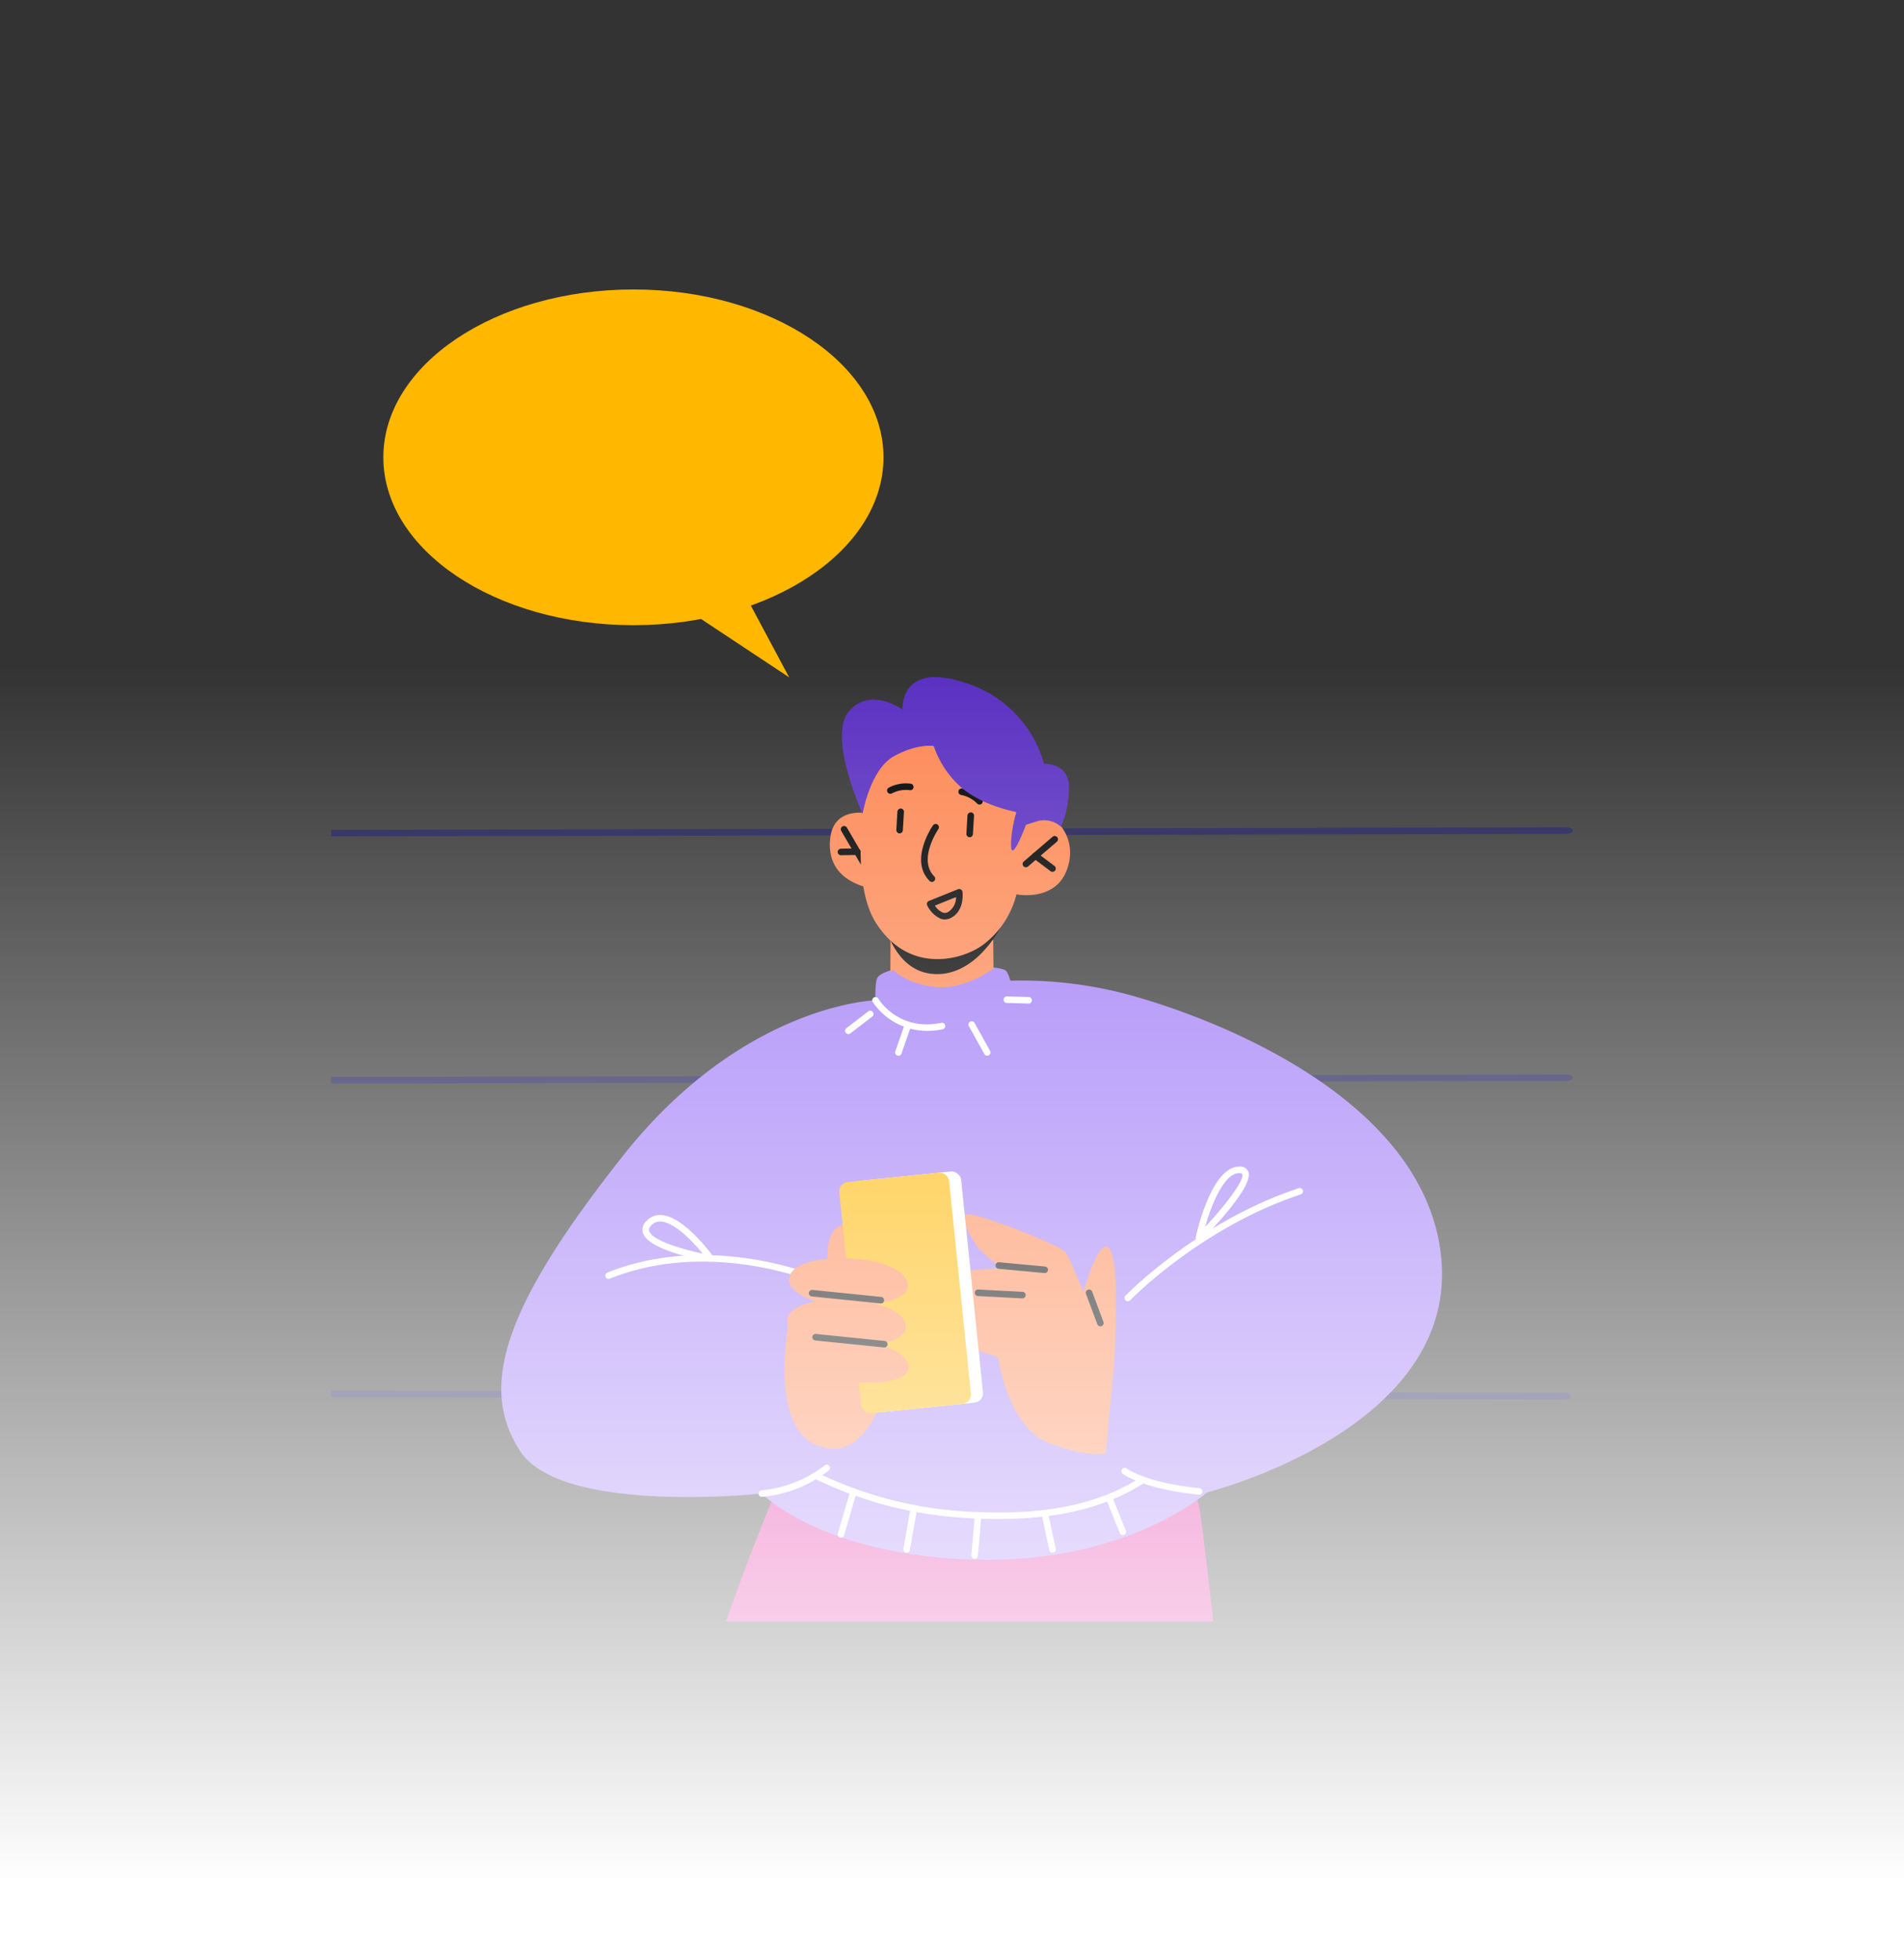 <svg id="Group_63410" data-name="Group 63410" xmlns="http://www.w3.org/2000/svg" xmlns:xlink="http://www.w3.org/1999/xlink" width="375" height="386" viewBox="0 0 375 386">
  <rect x="0" y="0" width="375" height="386" fill="#333333" stroke="none"/>
  <defs>
    <linearGradient id="linear-gradient" x1="0.5" y1="0.343" x2="0.5" y2="0.953" gradientUnits="objectBoundingBox">
      <stop offset="0" stop-color="#fff" stop-opacity="0"/>
      <stop offset="1" stop-color="#fff"/>
    </linearGradient>
  </defs>
  <g id="Group_62703" data-name="Group 62703" transform="translate(3.876 -4)">
    <g id="Group_61766" data-name="Group 61766" transform="translate(61.348 173.816)">
      <g id="Group_61763" data-name="Group 61763" transform="translate(0 41.765)">
        <g id="Group_61762" data-name="Group 61762">
          <path id="Path_2997" data-name="Path 2997" d="M406.26,168.734v1.288l241.633-.5h1.459c.832,0,1.46-.3,1.46-.644,0-.369-.628-.664-1.46-.646h-1.459Z" transform="translate(-406.26 -168.235)" fill="#1a1a51"/>
        </g>
      </g>
      <g id="Group_62697" data-name="Group 62697" transform="translate(0 -6.906)">
        <g id="Group_61762-2" data-name="Group 61762">
          <path id="Path_2997-2" data-name="Path 2997" d="M406.26,168.734v1.288l241.633-.5h1.459c.832,0,1.46-.3,1.46-.644,0-.369-.628-.664-1.46-.646h-1.459Z" transform="translate(-406.26 -168.235)" fill="#1a1a51"/>
        </g>
      </g>
      <g id="Group_61765" data-name="Group 61765" transform="translate(0 104.027)">
        <g id="Group_61764" data-name="Group 61764">
          <path id="Path_2998" data-name="Path 2998" d="M406.26,202.847v1.29l241.981.425h.791c.8,0,1.462-.3,1.462-.646s-.666-.644-1.462-.644h-.791Z" transform="translate(-406.26 -202.847)" fill="#1a1a51"/>
        </g>
      </g>
    </g>
    <g id="Group_62699" data-name="Group 62699" transform="translate(71.626 61)">
      <g id="Group_62690" data-name="Group 62690" transform="translate(49.253 52.211)">
        <path id="Path_3572" data-name="Path 3572" d="M170.57,53.16l12.915,24.172L152.809,57.017Z" transform="translate(-152.809 -53.16)" fill="#ffb700"/>
      </g>
      <g id="Group_62691" data-name="Group 62691" transform="translate(0 0)">
        <ellipse id="Ellipse_90" data-name="Ellipse 90" cx="49.253" cy="33.055" rx="49.253" ry="33.055" fill="#ffb700"/>
      </g>
    </g>
    <g id="Group_62698" data-name="Group 62698" transform="translate(-3.14 11.519)">
      <g id="Group_61767" data-name="Group 61767" transform="translate(142.272 269.738)">
        <path id="Path_2999" data-name="Path 2999" d="M547.21,260.868H451.247c6.863-19.679,11.8-30.057,11.8-30.057s75.71-32.388,81.7,9.471C545.064,242.52,545.953,249.975,547.21,260.868Z" transform="translate(-451.247 -218.86)" fill="#e2209e"/>
      </g>
      <g id="Group_61768" data-name="Group 61768" transform="translate(97.998 182.793)">
        <path id="Path_3000" data-name="Path 3000" d="M503.75,171.17s-2.423.606-3,1.513-.421,4.5-.421,4.5-26.073.712-49.754,30.652-28.427,45.612-20.2,58.166,47.567,8.316,47.567,8.316,11.716,12.135,41.841,13.006,45.854-13.249,45.854-13.249,50.012-12.426,46.056-46.813-54.289-49.808-65.413-52.123a80.824,80.824,0,0,0-19.377-1.808s-.477-1.754-1-2.056C523.12,169.655,503.75,171.17,503.75,171.17Z" transform="translate(-426.634 -170.526)" fill="#a07cf7"/>
      </g>
      <g id="Group_61769" data-name="Group 61769" transform="translate(162.23 233.672)">
        <path id="Path_3001" data-name="Path 3001" d="M468.762,199.515s-8.048-4.524-6.123,9.367c1.365,9.849,8.138-3.24,8.138-3.24Z" transform="translate(-462.342 -198.811)" fill="#fd8753"/>
      </g>
      <g id="Group_61773" data-name="Group 61773" transform="translate(162.703 152.498)">
        <g id="Group_61772" data-name="Group 61772">
          <g id="Group_61771" data-name="Group 61771">
            <g id="Group_61770" data-name="Group 61770">
              <path id="Path_3002" data-name="Path 3002" d="M474.685,154.995s-11.151-4.762-12.02,3.875c-1.006,10.005,10.951,10.1,10.951,10.1Z" transform="translate(-462.605 -153.685)" fill="#fd8753"/>
            </g>
          </g>
        </g>
      </g>
      <g id="Group_61774" data-name="Group 61774" transform="translate(164.863 155.133)">
        <path id="Path_3003" data-name="Path 3003" d="M468.172,162.819a.638.638,0,0,1-.556-.32l-3.724-6.379a.645.645,0,0,1,1.115-.649l3.722,6.379a.645.645,0,0,1-.232.881A.629.629,0,0,1,468.172,162.819Z" transform="translate(-463.805 -155.15)"/>
      </g>
      <g id="Group_61775" data-name="Group 61775" transform="translate(164.256 159.546)">
        <path id="Path_3004" data-name="Path 3004" d="M464.112,158.947a.645.645,0,0,1-.011-1.29l3.182-.054a.63.63,0,0,1,.655.635.646.646,0,0,1-.635.655l-3.18.054Z" transform="translate(-463.468 -157.603)"/>
      </g>
      <g id="Group_61779" data-name="Group 61779" transform="translate(174.607 173.712)">
        <g id="Group_61778" data-name="Group 61778">
          <g id="Group_61777" data-name="Group 61777">
            <g id="Group_61776" data-name="Group 61776">
              <path id="Path_3005" data-name="Path 3005" d="M489.506,169.362l.094,11.711a24.69,24.69,0,0,1-10.173,2.531c-7.629.13-10.2-4.4-10.2-4.4l.058-13.729Z" transform="translate(-469.222 -165.478)" fill="#fd8753"/>
            </g>
          </g>
        </g>
      </g>
      <g id="Group_61783" data-name="Group 61783" transform="translate(173.596 174.82)">
        <g id="Group_61782" data-name="Group 61782">
          <g id="Group_61781" data-name="Group 61781">
            <g id="Group_61780" data-name="Group 61780">
              <path id="Path_3006" data-name="Path 3006" d="M491.324,166.45s-5.055,10.136-13.713,9.043c-6.979-.881-8.951-9.4-8.951-9.4Z" transform="translate(-468.66 -166.094)"/>
            </g>
          </g>
        </g>
      </g>
      <g id="Group_61787" data-name="Group 61787" transform="translate(168.765 134.145)">
        <g id="Group_61786" data-name="Group 61786">
          <g id="Group_61785" data-name="Group 61785">
            <g id="Group_61784" data-name="Group 61784">
              <path id="Path_3007" data-name="Path 3007" d="M467.821,152.744s-4.891,21.433,1.248,30.926c6.584,10.18,17.186,7.141,21.154,4.089a17.915,17.915,0,0,0,6.449-9.825s7.359,1.466,9.811-4.535c2.578-6.3-2-11.389-5.684-11.689s-4.11.369-4.11.369l1.081-6.73S475.4,130.481,467.821,152.744Z" transform="translate(-465.975 -143.482)" fill="#fd8753"/>
            </g>
          </g>
        </g>
      </g>
      <g id="Group_61788" data-name="Group 61788" transform="translate(200.67 157.101)">
        <path id="Path_3008" data-name="Path 3008" d="M484.355,162.4a.645.645,0,0,1-.419-1.133l5.677-4.871a.645.645,0,0,1,.84.979l-5.677,4.871A.645.645,0,0,1,484.355,162.4Z" transform="translate(-483.711 -156.244)"/>
      </g>
      <g id="Group_61789" data-name="Group 61789" transform="translate(202.563 160.349)">
        <path id="Path_3009" data-name="Path 3009" d="M488.758,161.859a.65.65,0,0,1-.387-.13l-3.351-2.52a.644.644,0,0,1,.774-1.031l3.351,2.518a.646.646,0,0,1-.387,1.162Z" transform="translate(-484.763 -158.049)"/>
      </g>
      <g id="Group_61790" data-name="Group 61790" transform="translate(189.599 152.446)">
        <path id="Path_3010" data-name="Path 3010" d="M478.2,158.551a.653.653,0,0,1-.644-.682l.212-3.607a.678.678,0,0,1,.68-.606.646.646,0,0,1,.606.682l-.212,3.607A.643.643,0,0,1,478.2,158.551Z" transform="translate(-477.556 -153.656)"/>
      </g>
      <g id="Group_61791" data-name="Group 61791" transform="translate(175.798 151.689)">
        <path id="Path_3011" data-name="Path 3011" d="M470.528,158.13a.65.65,0,0,1-.642-.682l.21-3.607a.682.682,0,0,1,.68-.606.647.647,0,0,1,.606.682l-.212,3.607A.642.642,0,0,1,470.528,158.13Z" transform="translate(-469.884 -153.235)"/>
      </g>
      <g id="Group_61792" data-name="Group 61792" transform="translate(180.678 154.736)">
        <path id="Path_3012" data-name="Path 3012" d="M474.73,166.342a.637.637,0,0,1-.455-.189c-4.044-4.044.466-10.667.658-10.948a.645.645,0,0,1,1.061.734c-.041.059-4.091,6.019-.809,9.3a.645.645,0,0,1-.455,1.1Z" transform="translate(-472.597 -154.929)"/>
      </g>
      <g id="Group_61793" data-name="Group 61793" transform="translate(173.979 146.746)">
        <path id="Path_3013" data-name="Path 3013" d="M469.517,152.53a.645.645,0,0,1-.362-1.178,7.162,7.162,0,0,1,4.375-.809.64.64,0,0,1,.55.723.626.626,0,0,1-.723.552,5.972,5.972,0,0,0-3.479.6A.636.636,0,0,1,469.517,152.53Z" transform="translate(-468.873 -150.487)"/>
      </g>
      <g id="Group_61794" data-name="Group 61794" transform="translate(188.023 147.741)">
        <path id="Path_3014" data-name="Path 3014" d="M480.841,154.216a.644.644,0,0,1-.509-.25,5.928,5.928,0,0,0-3.123-1.646.645.645,0,0,1,.232-1.27,7.18,7.18,0,0,1,3.909,2.124.646.646,0,0,1-.509,1.042Z" transform="translate(-476.68 -151.041)"/>
      </g>
      <g id="Group_61795" data-name="Group 61795" transform="translate(198.388 148.801)">
        <path id="Path_3015" data-name="Path 3015" d="M485.86,156.43s-2.313,6.609-3.17,6.339.585-10.694,3.074-11.115S485.86,156.43,485.86,156.43Z" transform="translate(-482.442 -151.63)" fill="#592fc1"/>
      </g>
      <g id="Group_61796" data-name="Group 61796" transform="translate(153.76 252.619)">
        <path id="Path_3016" data-name="Path 3016" d="M478.489,218.551s-2.9,18.739-13.621,15.578-6.355-24.786-6.355-24.786Z" transform="translate(-457.633 -209.343)" fill="#fd8753"/>
      </g>
      <g id="Group_61797" data-name="Group 61797" transform="translate(165.078 125.812)">
        <path id="Path_3017" data-name="Path 3017" d="M499.6,165.658s-7.377-.986-12.155-5.073a19.108,19.108,0,0,1-5.427-8.163s-3.164-.565-7.843,2.006S468,165.763,468,165.763s-6.953-15.188-2.7-20.163,10.579-.356,10.579-.356-.687-9.613,12.36-5.263a23.287,23.287,0,0,1,15.5,15.92s4.535-.174,4.887,4.037a19.115,19.115,0,0,1-1.561,8.379,4.9,4.9,0,0,0-4.947-.991l-3.074.97Z" transform="translate(-463.925 -138.85)" fill="#592fc1"/>
      </g>
      <g id="Group_61798" data-name="Group 61798" transform="translate(172.403 183.203)">
        <path id="Path_3018" data-name="Path 3018" d="M470.708,170.988s2.337,2.671,8.255,3.373,11.567-3.607,11.567-3.607l3.168,7.368-9.989,4.887L468,180.2l.662-7.1Z" transform="translate(-467.997 -170.754)" fill="#a07cf7"/>
      </g>
      <g id="Group_61799" data-name="Group 61799" transform="translate(118.499 239.627)">
        <path id="Path_3019" data-name="Path 3019" d="M478.214,207.088a.643.643,0,0,1-.243-.049c-.2-.081-20-7.94-39.055-.288a.644.644,0,1,1-.48-1.194c19.548-7.857,39.819.209,40.021.288a.645.645,0,0,1-.243,1.243Z" transform="translate(-438.031 -202.121)" fill="#fff"/>
      </g>
      <g id="Group_61800" data-name="Group 61800" transform="translate(182.429 231.572)">
        <path id="Path_3020" data-name="Path 3020" d="M509.737,228.067s-8.174-21.446-9.51-22.96-17.076-7.624-19.232-7.46,1.142,5.8,2.813,7.381,3.832,3.278,3.832,3.278-11.854.21-12.99,2.608,2.006,4.537,2.006,4.537-4.249.5-2.776,3.713,13.052,6.618,13.052,6.618,2.017,13.7,9.8,16.812,11.453,2.132,11.453,2.132Z" transform="translate(-473.57 -197.643)" fill="#fd8753"/>
      </g>
      <g id="Group_61801" data-name="Group 61801" transform="translate(212.296 237.952)">
        <path id="Path_3021" data-name="Path 3021" d="M490.174,211.264s3.641-13.508,5.7-9.241.6,23.211.6,23.211l-5.38-6.3Z" transform="translate(-490.174 -201.19)" fill="#fd8753"/>
      </g>
      <g id="Group_61802" data-name="Group 61802" transform="translate(166.763 222.982)">
        <rect id="Rectangle_752" data-name="Rectangle 752" width="21.733" height="45.748" rx="1.834" transform="translate(26.285 45.509) rotate(174.147)" fill="#fff"/>
      </g>
      <g id="Group_61803" data-name="Group 61803" transform="translate(164.39 223.226)">
        <rect id="Rectangle_753" data-name="Rectangle 753" width="21.733" height="45.748" rx="1.834" transform="matrix(-0.995, 0.102, -0.102, -0.995, 26.285, 45.509)" fill="#ffb700"/>
      </g>
      <g id="Group_61807" data-name="Group 61807" transform="translate(154.641 240.235)">
        <g id="Group_61806" data-name="Group 61806">
          <g id="Group_61805" data-name="Group 61805">
            <g id="Group_61804" data-name="Group 61804">
              <path id="Path_3022" data-name="Path 3022" d="M464.693,211.549s-9.442-2.821-5.688-6.728,21.57-2.923,22.5,2.614S464.693,211.549,464.693,211.549Z" transform="translate(-458.123 -202.459)" fill="#fd8753"/>
            </g>
          </g>
        </g>
      </g>
      <g id="Group_61811" data-name="Group 61811" transform="translate(154.268 248.381)">
        <g id="Group_61810" data-name="Group 61810">
          <g id="Group_61809" data-name="Group 61809">
            <g id="Group_61808" data-name="Group 61808">
              <path id="Path_3023" data-name="Path 3023" d="M464.486,216.078s-9.442-2.822-5.688-6.728,21.57-2.925,22.5,2.612S464.486,216.078,464.486,216.078Z" transform="translate(-457.916 -206.987)" fill="#fd8753"/>
            </g>
          </g>
        </g>
      </g>
      <g id="Group_61815" data-name="Group 61815" transform="translate(157.567 256.471)">
        <g id="Group_61814" data-name="Group 61814">
          <g id="Group_61813" data-name="Group 61813">
            <g id="Group_61812" data-name="Group 61812">
              <path id="Path_3024" data-name="Path 3024" d="M467.878,219.636a12.355,12.355,0,0,1-6.2-2.085c-1.624-1.13-2.815-2.675-1.078-4.326,3.475-3.3,19.186-1.721,19.789,3.211C480.844,220.112,472.27,219.954,467.878,219.636Z" transform="translate(-459.75 -211.485)" fill="#fd8753"/>
            </g>
          </g>
        </g>
      </g>
      <g id="Group_61816" data-name="Group 61816" transform="translate(158.585 246.484)">
        <path id="Path_3025" data-name="Path 3025" d="M474.49,208.6c-.065,0-13.594-1.382-13.594-1.382a.644.644,0,1,1,.129-1.281l13.529,1.376a.645.645,0,0,1-.065,1.286Z" transform="translate(-460.315 -205.933)"/>
      </g>
      <g id="Group_61817" data-name="Group 61817" transform="translate(159.272 255.155)">
        <path id="Path_3026" data-name="Path 3026" d="M474.872,213.419c-.065,0-13.6-1.382-13.6-1.382a.645.645,0,1,1,.131-1.283l13.529,1.38a.644.644,0,0,1-.065,1.284Z" transform="translate(-460.697 -210.753)"/>
      </g>
      <g id="Group_61818" data-name="Group 61818" transform="translate(195.344 241.031)">
        <path id="Path_3027" data-name="Path 3027" d="M490.442,205.034c-.061,0-9.108-.847-9.108-.847a.64.64,0,0,1-.581-.7.632.632,0,0,1,.7-.583l9.048.844a.645.645,0,0,1-.059,1.286Z" transform="translate(-480.75 -202.901)"/>
      </g>
      <g id="Group_61819" data-name="Group 61819" transform="translate(191.267 246.394)">
        <path id="Path_3028" data-name="Path 3028" d="M487.824,207.639l-8.73-.46a.641.641,0,0,1-.61-.675.612.612,0,0,1,.676-.61l8.7.459a.643.643,0,0,1-.032,1.286Z" transform="translate(-478.483 -205.883)"/>
      </g>
      <g id="Group_61820" data-name="Group 61820" transform="translate(213.112 246.402)">
        <path id="Path_3029" data-name="Path 3029" d="M493.5,213.138a.643.643,0,0,1-.6-.419l-2.227-5.961a.645.645,0,0,1,1.209-.45l2.225,5.961a.645.645,0,0,1-.378.829A.666.666,0,0,1,493.5,213.138Z" transform="translate(-490.627 -205.887)"/>
      </g>
      <g id="Group_61821" data-name="Group 61821" transform="translate(220.743 226.412)">
        <path id="Path_3030" data-name="Path 3030" d="M495.513,217.081a.645.645,0,0,1-.462-1.092c.139-.146,14.2-14.59,34.151-21.183a.645.645,0,0,1,.4,1.225c-19.636,6.488-33.491,20.708-33.629,20.852A.641.641,0,0,1,495.513,217.081Z" transform="translate(-494.869 -194.775)" fill="#fff"/>
      </g>
      <g id="Group_61822" data-name="Group 61822" transform="translate(234.744 222.207)">
        <path id="Path_3031" data-name="Path 3031" d="M503.3,207.164a.643.643,0,0,1-.63-.781c.313-1.437,3.2-13.946,8.57-13.946.038,0,.077,0,.115,0a1.656,1.656,0,0,1,1.671.984c1.1,2.756-6.816,11.067-9.27,13.549A.647.647,0,0,1,503.3,207.164Zm7.94-13.437c-3.035,0-5.5,6.334-6.713,10.584,4.118-4.411,7.775-9.221,7.3-10.41-.054-.139-.347-.167-.514-.174Z" transform="translate(-502.653 -192.437)" fill="#fff"/>
      </g>
      <g id="Group_61823" data-name="Group 61823" transform="translate(125.796 231.729)">
        <path id="Path_3032" data-name="Path 3032" d="M455.513,206.929a.735.735,0,0,1-.11-.009c-1.236-.214-12.1-2.186-13.214-5.621a2.33,2.33,0,0,1,.743-2.439,3.577,3.577,0,0,1,2.954-1.117c4.454.335,9.919,7.845,10.151,8.163a.648.648,0,0,1-.523,1.024Zm-9.942-7.91a2.316,2.316,0,0,0-1.72.741c-.542.554-.507.917-.435,1.14.579,1.793,6.22,3.526,10.543,4.429-1.986-2.428-5.53-6.1-8.172-6.3C445.715,199.023,445.641,199.019,445.571,199.019Z" transform="translate(-442.088 -197.73)" fill="#fff"/>
      </g>
      <g id="Group_61824" data-name="Group 61824" transform="translate(148.664 280.904)">
        <path id="Path_3033" data-name="Path 3033" d="M455.444,231.394a.645.645,0,0,1-.045-1.288,24,24,0,0,0,12.392-4.887.645.645,0,1,1,.829.988,24.874,24.874,0,0,1-13.132,5.186Z" transform="translate(-454.8 -225.067)" fill="#fff"/>
      </g>
      <g id="Group_61825" data-name="Group 61825" transform="translate(220.126 281.524)">
        <path id="Path_3034" data-name="Path 3034" d="M509.855,230.7c-10.973-1.088-14.912-4.01-15.074-4.132a.645.645,0,0,1-.124-.9.652.652,0,0,1,.9-.128c.04.029,3.882,2.833,14.36,3.875a.645.645,0,0,1-.063,1.286Z" transform="translate(-494.527 -225.412)" fill="#fff"/>
      </g>
      <g id="Group_61826" data-name="Group 61826" transform="translate(171.048 188.807)">
        <path id="Path_3035" data-name="Path 3035" d="M478.046,180.54a12.959,12.959,0,0,1-10.712-5.7.645.645,0,0,1,1.108-.66c.16.268,4.01,6.5,12.43,4.771a.646.646,0,0,1,.261,1.265A15.354,15.354,0,0,1,478.046,180.54Z" transform="translate(-467.244 -173.87)" fill="#fff"/>
      </g>
      <g id="Group_61827" data-name="Group 61827" transform="translate(181.818 167.538)">
        <path id="Path_3036" data-name="Path 3036" d="M476.748,168.038a2.551,2.551,0,0,1-.773-.121,5.527,5.527,0,0,1-2.68-2.641.648.648,0,0,1,.34-.88l5.726-2.306a.656.656,0,0,1,.565.041.647.647,0,0,1,.315.471c.02.149.444,3.626-2.164,5.075A2.719,2.719,0,0,1,476.748,168.038Zm-1.937-2.725a3.431,3.431,0,0,0,1.556,1.376,1.307,1.307,0,0,0,1.083-.137,3.452,3.452,0,0,0,1.526-2.916Z" transform="translate(-473.231 -162.046)"/>
      </g>
      <g id="Group_61828" data-name="Group 61828" transform="translate(165.707 191.5)">
        <path id="Path_3037" data-name="Path 3037" d="M464.919,179.969a.645.645,0,0,1-.394-1.155l4.312-3.315a.645.645,0,0,1,.788,1.022l-4.314,3.315A.642.642,0,0,1,464.919,179.969Z" transform="translate(-464.275 -175.367)" fill="#fff"/>
      </g>
      <g id="Group_61829" data-name="Group 61829" transform="translate(175.563 193.74)">
        <path id="Path_3038" data-name="Path 3038" d="M470.4,183.239a.61.61,0,0,1-.211-.036.645.645,0,0,1-.4-.82l1.855-5.335a.645.645,0,1,1,1.218.423l-1.853,5.337A.645.645,0,0,1,470.4,183.239Z" transform="translate(-469.753 -176.612)" fill="#fff"/>
      </g>
      <g id="Group_61830" data-name="Group 61830" transform="translate(189.996 193.578)">
        <path id="Path_3039" data-name="Path 3039" d="M481.483,183.311a.645.645,0,0,1-.565-.331l-3.06-5.5a.645.645,0,0,1,1.128-.626l3.06,5.5a.646.646,0,0,1-.25.876A.635.635,0,0,1,481.483,183.311Z" transform="translate(-477.777 -176.522)" fill="#fff"/>
      </g>
      <g id="Group_61831" data-name="Group 61831" transform="translate(196.925 188.686)">
        <path id="Path_3040" data-name="Path 3040" d="M486.554,175.211l-4.3-.119a.645.645,0,0,1,.036-1.29l4.281.121a.644.644,0,0,1-.018,1.288Z" transform="translate(-481.629 -173.802)" fill="#fff"/>
      </g>
      <g id="Group_61832" data-name="Group 61832" transform="translate(159.272 282.4)">
        <path id="Path_3041" data-name="Path 3041" d="M497.3,235.095q-3.13,0-6.517-.209a78.513,78.513,0,0,1-29.749-7.776.644.644,0,1,1,.617-1.131,77.191,77.191,0,0,0,29.21,7.622c14.864.914,25.759-1.184,34.308-6.58a.645.645,0,0,1,.689,1.09C518.381,232.83,509.2,235.095,497.3,235.095Z" transform="translate(-460.697 -225.899)" fill="#fff"/>
      </g>
      <g id="Group_61833" data-name="Group 61833" transform="translate(217.149 286.988)">
        <path id="Path_3042" data-name="Path 3042" d="M496.128,236.209a.645.645,0,0,1-.6-.4l-2.61-6.47a.644.644,0,0,1,1.194-.48l2.612,6.47a.642.642,0,0,1-.358.836A.631.631,0,0,1,496.128,236.209Z" transform="translate(-492.872 -228.45)" fill="#fff"/>
      </g>
      <g id="Group_61834" data-name="Group 61834" transform="translate(204.39 289.804)">
        <path id="Path_3043" data-name="Path 3043" d="M487.947,238.446a.643.643,0,0,1-.63-.511l-1.524-7.145a.645.645,0,0,1,1.261-.268l1.524,7.145a.643.643,0,0,1-.5.765A.654.654,0,0,1,487.947,238.446Z" transform="translate(-485.779 -230.015)" fill="#fff"/>
      </g>
      <g id="Group_61835" data-name="Group 61835" transform="translate(190.573 290.225)">
        <path id="Path_3044" data-name="Path 3044" d="M478.744,239.466a.658.658,0,0,1-.644-.7l.693-7.929a.646.646,0,1,1,1.286.113l-.693,7.929A.645.645,0,0,1,478.744,239.466Z" transform="translate(-478.098 -230.249)" fill="#fff"/>
      </g>
      <g id="Group_61836" data-name="Group 61836" transform="translate(177.176 288.807)">
        <path id="Path_3045" data-name="Path 3045" d="M471.3,238.889a.618.618,0,0,1-.113-.011.642.642,0,0,1-.522-.747l1.436-8.138a.644.644,0,1,1,1.268.225l-1.435,8.138A.642.642,0,0,1,471.3,238.889Z" transform="translate(-470.65 -229.461)" fill="#fff"/>
      </g>
      <g id="Group_61837" data-name="Group 61837" transform="translate(164.256 285.521)">
        <path id="Path_3046" data-name="Path 3046" d="M464.112,237.38a.654.654,0,0,1-.182-.027.646.646,0,0,1-.437-.8l2.468-8.456a.645.645,0,1,1,1.238.362l-2.468,8.456A.647.647,0,0,1,464.112,237.38Z" transform="translate(-463.468 -227.634)" fill="#fff"/>
      </g>
    </g>
  </g>
  <rect id="Rectangle_27585" data-name="Rectangle 27585" width="375" height="386" fill="url(#linear-gradient)"/>
</svg>
